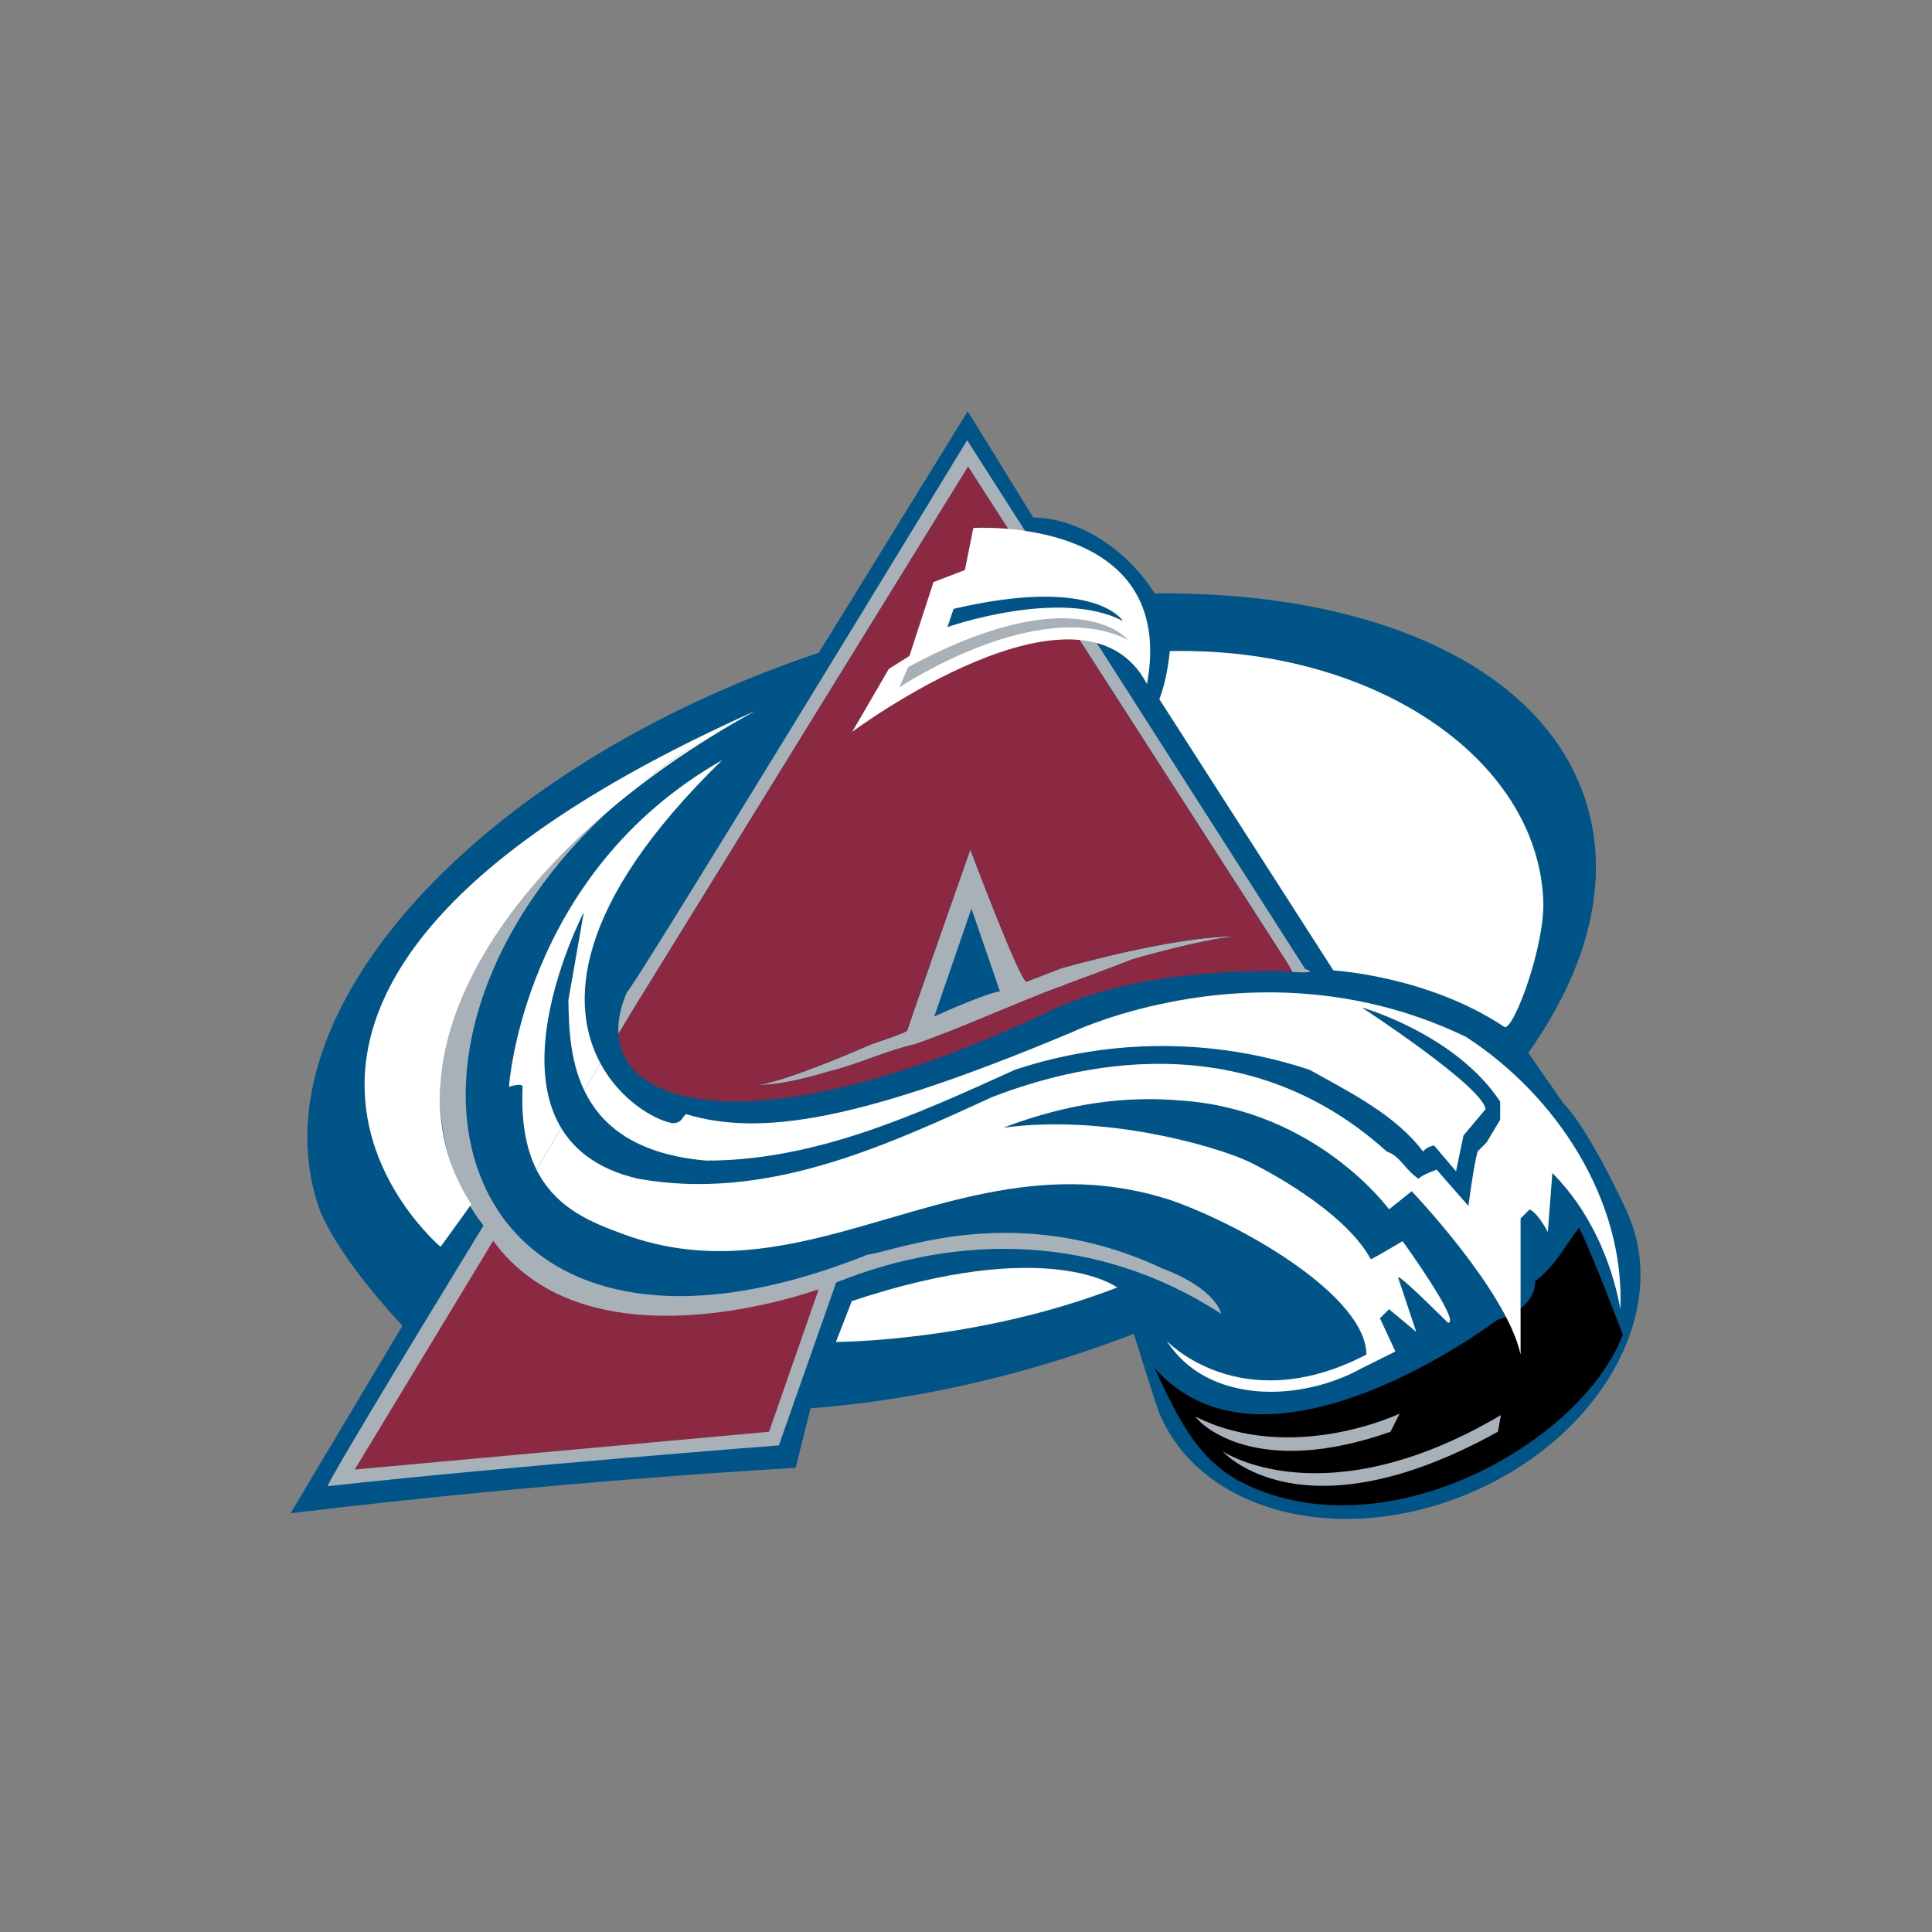 <svg width="512" height="512" viewBox="0 0 512 512" version="1.1" xmlns="http://www.w3.org/2000/svg" xmlns:sketch="http://www.bohemiancoding.com/sketch/ns"><rect x="0" y="0" width="512" height="512" fill="#808080" stroke="none"/><title>colorado-avalanche</title><desc>Created with Sketch.</desc><g sketch:type="MSShapeGroup" stroke="none" stroke-width="1" fill="none"><path d="M431.576 322.072c-.764-1.813-10.237-22.495-17.344-29.799l-9.214-13.26c15.79-22.261 21.923-45.586 15.262-66.638-11.342-35.845-56.809-55.736-114.29-55.111-2.006-3.224-4.559-6.359-7.637-9.217-7.671-7.128-16.791-10.894-24.53-10.894l-17.367-28.153-39.465 63.98c-89.846 30.191-149.054 94.714-132.89 145.828 4.221 13.338 22.55 32.516 22.55 32.516l-29.649 49.704c72.931-8.815 133.841-12.022 133.841-12.022l3.956-15.795c21.468-1.629 44.225-5.969 67.253-13.26 6.287-1.989 12.423-4.152 18.414-6.465 2.836 9.077 6.174 19.653 6.842 21.212 11.055 26.129 47.844 35.531 82.162 21.002 34.315-14.533 53.17-47.498 42.109-73.628z" fill="#005488"/><path d="M307.998 336.134c-38.47-18.038-69.723-4.81-78.142-3.61-2.217.892-4.394 1.701-6.547 2.47-1.541.561-3.078 1.101-4.584 1.595-41.833 13.775-70.522 5.626-84.824-13.065-.954-1.231-1.813-2.535-2.638-3.87-17.585-28.443-5.967-76.609 38.542-112.015-82.206 62.336-45.541 112.49-42.134 116.471l.433.718c-22.881 37.462-39.99 65.828-41.306 69.026 49.29-5.408 119.617-10.817 119.617-10.817l15.178-43.158c32.53-13.071 69.172-12.967 102.033 8.276-.001.001-1.2-6.606-15.629-12.02z" fill="#A7B1B7"/><path d="M398.728 272.183c2.437.822 10.793-21.667 10.259-33.658-1.686-38.048-45.693-67.134-98.974-65.983-.543 5.165-1.52 9.585-2.782 12.739l46.134 71.901c.001-.001 24.965 1.383 45.363 15.001zm-274.214 46.351c-24.303-38.425 9.138-93.584 75.556-130.085-164.796 73.732-83.313 141.97-83.313 141.97l8.156-11.279-.399-.606zm97.017 37.095l4.205-10.823c52.296-17.437 70.331-3.605 70.331-3.605-37.267 14.427-74.536 14.427-74.536 14.427z" fill="#fff"/><path d="M242.425 276.751c12.898-4.515 25.458-10.406 38.412-15.28l-.01.091 2.368-.972c10.438-3.804 16.835-6.349 16.835-6.349s17.899-5.235 27.444-6.103c-16.825 0-46.211 8.461-46.211 8.461s-5.749 2.194-9.195 3.541c-1.535.593-14.919-34.999-14.919-34.999s-14.038 39.879-16.725 47.941c-.208.618-9.422 3.616-9.422 3.616s-21.64 9.618-30.053 10.824c5.433 0 12.592-1.72 18.804-3.61 7.817-1.898 14.942-5.441 22.673-7.162z"/><path d="M169.804 207.639c4.782-3.627 9.951-7.299 15.576-11.005-5.589 3.49-10.765 7.177-15.576 11.005z" fill="#A7B1B7"/><path d="M247.602 269.37s13.654-6.217 17.401-6.635l-7.565-21.961-9.836 28.596zm-5.177 7.381c12.898-4.515 25.458-10.406 38.412-15.28l-.01.091 2.368-.972c10.438-3.804 16.835-6.349 16.835-6.349s17.899-5.235 27.444-6.103c-16.825 0-46.211 8.461-46.211 8.461s-5.749 2.194-9.195 3.541c-1.535.593-14.919-34.999-14.919-34.999s-14.038 39.879-16.725 47.941c-.208.618-9.422 3.616-9.422 3.616s-21.64 9.618-30.053 10.824c5.433 0 12.592-1.72 18.804-3.61 7.817-1.898 14.942-5.441 22.673-7.162z"/><path d="M191.385 201.445c-52.895 30.067-56.504 86.586-56.504 86.586s3.609-1.206 3.609 0c-.434 9.532 1.012 16.557 3.65 21.889l16.995-28.093c-8.257-15.287-7.467-41.755 32.249-80.382z" fill="#fff"/><path d="M130.706 328.816l-36.698 60.626 109.8-10.015 13.142-37.741c-11.004 3.74-62.894 19.203-86.244-12.87z" fill="#8B2942"/><path d="M218.725 336.589l3.449-9.91c-18.965 5.037-37.905 7.905-58.436-.163-8.464-3.082-16.91-7.149-21.597-16.596l-8.241 13.605c14.304 18.689 42.992 26.841 84.825 13.064zm38.713-95.815l-9.836 28.594s13.654-6.217 17.401-6.635l-7.565-21.959z"/><path d="M430.064 353.694c-10.862 28.738-63.762 58.809-101.895 38.701-9.955-5.753-14.762-13.567-22.221-29.909 29.702 33.774 90.803-12.694 90.803-12.694s10.09-2.548 10.09-10.297c5.166-3.863 7.747-9.023 11.616-14.185 3.862 7.742 11.607 28.385 11.607 28.385z" fill="#000"/><path d="M247.602 269.37s13.654-6.217 17.401-6.635l-7.565-21.961-9.836 28.596z"/><path d="M281.264 256.601s-5.749 2.194-9.195 3.541c-1.535.593-14.919-34.999-14.919-34.999s-14.038 39.879-16.725 47.941c-.208.618-9.422 3.616-9.422 3.616s-21.64 9.618-30.053 10.824c5.433 0 12.592-1.72 18.804-3.61 7.816-1.896 14.941-5.441 22.673-7.161 12.898-4.515 25.458-10.406 38.412-15.28l-.01.091 2.368-.972c10.438-3.804 16.835-6.349 16.835-6.349s17.899-5.235 27.444-6.103c-16.826-.001-46.211 8.46-46.211 8.46zm-33.662 12.769l9.836-28.594 7.565 21.961c-3.747.415-17.401 6.634-17.401 6.634z" fill="#A7B1B7"/><path d="M272.069 260.141c-1.535.593-14.919-34.999-14.919-34.999s-14.038 39.879-16.725 47.941c-.208.618-9.422 3.616-9.422 3.616s-21.64 9.618-30.053 10.824c5.433 0 12.592-1.72 18.804-3.61 7.816-1.896 14.941-5.441 22.673-7.161 12.898-4.515 25.458-10.406 38.412-15.28l-.01.091 2.368-.972c10.438-3.804 16.835-6.349 16.835-6.349s17.899-5.235 27.444-6.103c-16.825 0-46.211 8.461-46.211 8.461s-5.75 2.193-9.195 3.54z"/><path d="M345.868 256.769l-89.565-140.106s-90.163 148.118-90.128 146.21c-1.755 3.988-2.502 7.721-2.28 11.104l4.251-7.033 88.408-143.263 83.504 129.797c1.087 1.634 1.868 2.982 2.384 4.092 7.933.53 3.426-.801 3.426-.801z" fill="#A7B1B7"/><path d="M340.058 253.477l-83.504-129.797-88.408 143.263-4.251 7.033c1.397 21.341 41.73 28.423 114.09-5.937 12.492-5.923 29.246-9.885 51.7-10.577 3.273-.101 6.657-.138 10.169-.095.989.09 1.843.153 2.585.203-.515-1.11-1.297-2.458-2.383-4.092zm-40.029.766s-6.397 2.545-16.835 6.349c-.792.326-1.58.644-2.368.972l.01-.091c-12.955 4.873-25.513 10.764-38.412 15.28-7.732 1.72-14.856 5.265-22.673 7.161-6.212 1.89-13.371 3.61-18.804 3.61 8.413-1.205 30.053-10.824 30.053-10.824s9.214-2.998 9.422-3.616c2.686-8.06 16.725-47.941 16.725-47.941s13.384 35.592 14.919 34.999c3.446-1.347 9.195-3.541 9.195-3.541s29.385-8.461 46.211-8.461c-9.546.869-27.444 6.104-27.444 6.104z" fill="#8B2942"/><path d="M303.962 181.281c8.244-44.772-46.021-41.365-46.021-41.365l-2.24 11.153-8.312 3.189-6.385 19.579-5.455 3.433-9.698 16.662s60.866-45.307 78.111-12.651z" fill="#fff"/><path d="M252.7 161.36l-1.605 4.812s29.658-10.423 46.483-1.606c0 0-7.208-12.026-44.878-3.207z" fill="#005488"/><path d="M238.275 182.207l2.402-5.413c44.484-24.055 58.306-7.216 58.306-7.216-24.045-12.026-60.707 12.629-60.707 12.629z" fill="#A7B1B7"/><path d="M388.545 274.803c-31.343-15.151-61.849-12.961-81.753-8.551-14.065 3.122-22.836 7.344-22.836 7.344-55.902 23.452-82.353 27.662-102.188 21.647-1.202 1.206-1.202 2.405-3.606 2.405-4.9-.932-13.783-6.126-19.025-15.823l-16.995 28.093c4.688 9.449 13.133 13.514 21.597 16.596 20.529 8.068 39.471 5.2 58.436.163 27.679-7.337 55.415-19.289 88.222-8.583 20.447 7.215 51.7 25.851 51.7 40.889-31.255 16.232-50.488-1.205-52.896-3.609 10.821 16.838 35.464 16.231 51.69 7.214l8.91-4.425-4.096-8.805 2.405-2.405 7.207 6.007-4.808-14.427c0-1.199 13.228 12.029 13.228 12.029 3.609 0-12.027-21.648-12.027-21.648s-6.005 3.605-8.414 4.808c-7.211-13.227-29.456-24.651-33.658-26.455-8.416-3.61-36.666-12.03-63.717-8.42 17.432-6.613 32.461-8.419 46.883-7.212 36.067 2.404 55.307 28.86 55.307 28.86l6.005-4.81s25.248 26.455 28.854 43.293v-36.08c1.202-1.199 1.202-1.199 2.405-2.404 2.406 1.205 4.811 6.014 4.811 6.014l1.205-15.638c9.615 9.625 15.624 22.85 18.032 36.08 1.202-28.856-16.83-56.517-40.878-72.149z" fill="#fff"/><path d="M360.893 266.989s31.954 20.82 32.805 26.943l-5.863 7.005-1.97 9.462-5.826-6.835s-1.938.305-2.915 1.603c-7.214-9.625-19.241-15.632-30.051-21.648-25.248-8.417-52.899-8.417-78.141 0-26.451 12.023-52.9 24.052-81.755 24.052-35.486-3.076-36.337-27.941-36.545-42.55l4.089-23.29s-31.262 60.127 14.427 70.65c33.656 6.016 64.915-8.411 93.77-21.647 15.027-5.715 63.717-22.546 104.59 14.433 3.605 1.205 4.808 4.808 8.412 7.212 1.203-1.198 4.807-2.404 4.807-2.404l8.42 9.625s1.205-9.625 2.408-14.433c1.205-1.199 2.4-2.405 2.4-2.405l3.606-6.014v-4.809c-11.818-17.936-36.667-24.949-36.667-24.949z" fill="#005488"/><path d="M370.918 374.617l-2.406 4.81c-35.269 12.427-50.095-1.603-51.694-4.007 25.644 12.824 54.101-.803 54.101-.803zm26.843.398l-.801 4.412c-52.09 28.86-72.934 5.206-72.934 5.206s26.851 18.045 73.735-9.618z" fill="#A7B1B7"/></g></svg>